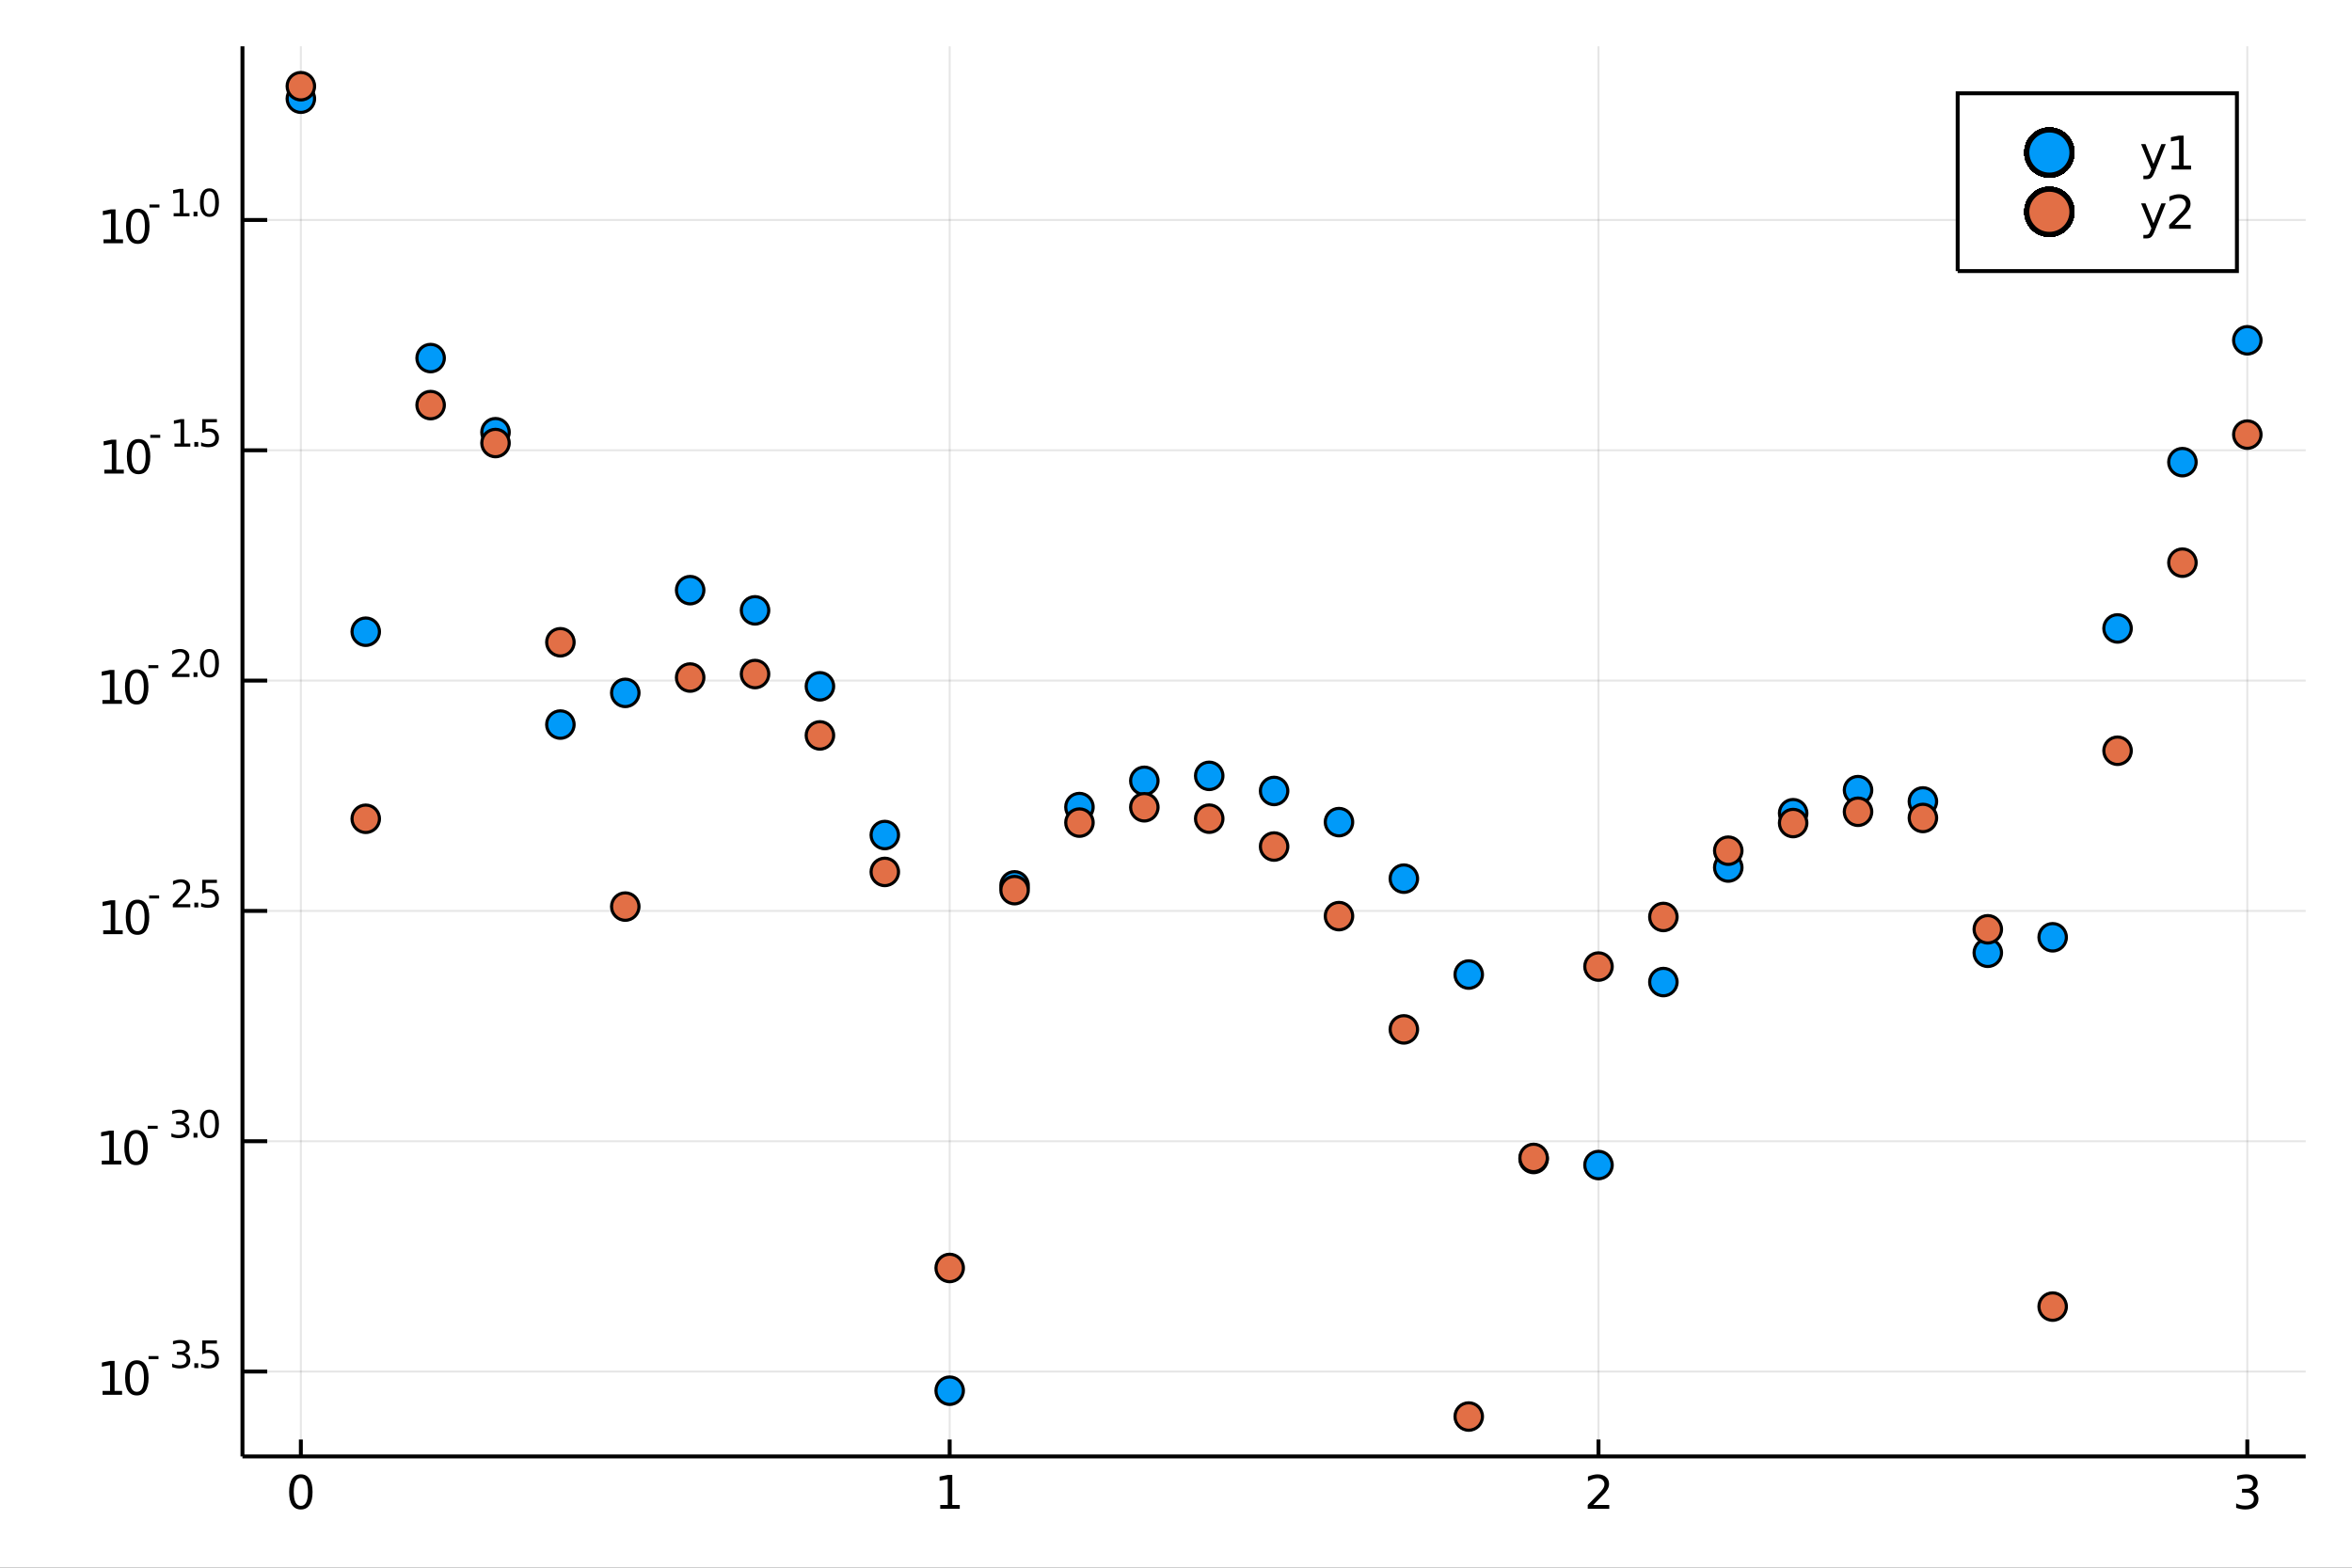 <?xml version="1.0" encoding="utf-8"?>
<svg xmlns="http://www.w3.org/2000/svg" xmlns:xlink="http://www.w3.org/1999/xlink" width="600" height="400" viewBox="0 0 2400 1600">
<rect x="0" y="0" width="2400" height="1600" fill="#333333" stroke="none"/>
<defs>
  <clipPath id="clip310">
    <rect x="0" y="0" width="2400" height="1600"/>
  </clipPath>
</defs>
<path clip-path="url(#clip310)" d="
M0 1600 L2400 1600 L2400 0 L0 0  Z
  " fill="#ffffff" fill-rule="evenodd" fill-opacity="1"/>
<defs>
  <clipPath id="clip311">
    <rect x="480" y="0" width="1681" height="1600"/>
  </clipPath>
</defs>
<path clip-path="url(#clip310)" d="
M247.408 1486.45 L2352.76 1486.45 L2352.76 47.244 L247.408 47.244  Z
  " fill="#ffffff" fill-rule="evenodd" fill-opacity="1"/>
<defs>
  <clipPath id="clip312">
    <rect x="247" y="47" width="2106" height="1440"/>
  </clipPath>
</defs>
<polyline clip-path="url(#clip312)" style="stroke:#000000; stroke-width:2; stroke-opacity:0.1; fill:none" points="
  306.993,1486.45 306.993,47.244 
  "/>
<polyline clip-path="url(#clip312)" style="stroke:#000000; stroke-width:2; stroke-opacity:0.1; fill:none" points="
  969.052,1486.45 969.052,47.244 
  "/>
<polyline clip-path="url(#clip312)" style="stroke:#000000; stroke-width:2; stroke-opacity:0.1; fill:none" points="
  1631.11,1486.45 1631.11,47.244 
  "/>
<polyline clip-path="url(#clip312)" style="stroke:#000000; stroke-width:2; stroke-opacity:0.1; fill:none" points="
  2293.17,1486.45 2293.17,47.244 
  "/>
<polyline clip-path="url(#clip312)" style="stroke:#000000; stroke-width:2; stroke-opacity:0.1; fill:none" points="
  247.408,1399.81 2352.76,1399.81 
  "/>
<polyline clip-path="url(#clip312)" style="stroke:#000000; stroke-width:2; stroke-opacity:0.1; fill:none" points="
  247.408,1164.75 2352.76,1164.75 
  "/>
<polyline clip-path="url(#clip312)" style="stroke:#000000; stroke-width:2; stroke-opacity:0.1; fill:none" points="
  247.408,929.692 2352.76,929.692 
  "/>
<polyline clip-path="url(#clip312)" style="stroke:#000000; stroke-width:2; stroke-opacity:0.1; fill:none" points="
  247.408,694.631 2352.76,694.631 
  "/>
<polyline clip-path="url(#clip312)" style="stroke:#000000; stroke-width:2; stroke-opacity:0.1; fill:none" points="
  247.408,459.569 2352.76,459.569 
  "/>
<polyline clip-path="url(#clip312)" style="stroke:#000000; stroke-width:2; stroke-opacity:0.1; fill:none" points="
  247.408,224.508 2352.76,224.508 
  "/>
<polyline clip-path="url(#clip310)" style="stroke:#000000; stroke-width:4; stroke-opacity:1; fill:none" points="
  247.408,1486.45 2352.76,1486.45 
  "/>
<polyline clip-path="url(#clip310)" style="stroke:#000000; stroke-width:4; stroke-opacity:1; fill:none" points="
  247.408,1486.45 247.408,47.244 
  "/>
<polyline clip-path="url(#clip310)" style="stroke:#000000; stroke-width:4; stroke-opacity:1; fill:none" points="
  306.993,1486.45 306.993,1469.18 
  "/>
<polyline clip-path="url(#clip310)" style="stroke:#000000; stroke-width:4; stroke-opacity:1; fill:none" points="
  969.052,1486.45 969.052,1469.18 
  "/>
<polyline clip-path="url(#clip310)" style="stroke:#000000; stroke-width:4; stroke-opacity:1; fill:none" points="
  1631.11,1486.45 1631.11,1469.18 
  "/>
<polyline clip-path="url(#clip310)" style="stroke:#000000; stroke-width:4; stroke-opacity:1; fill:none" points="
  2293.17,1486.45 2293.17,1469.18 
  "/>
<polyline clip-path="url(#clip310)" style="stroke:#000000; stroke-width:4; stroke-opacity:1; fill:none" points="
  247.408,1399.81 272.672,1399.81 
  "/>
<polyline clip-path="url(#clip310)" style="stroke:#000000; stroke-width:4; stroke-opacity:1; fill:none" points="
  247.408,1164.75 272.672,1164.75 
  "/>
<polyline clip-path="url(#clip310)" style="stroke:#000000; stroke-width:4; stroke-opacity:1; fill:none" points="
  247.408,929.692 272.672,929.692 
  "/>
<polyline clip-path="url(#clip310)" style="stroke:#000000; stroke-width:4; stroke-opacity:1; fill:none" points="
  247.408,694.631 272.672,694.631 
  "/>
<polyline clip-path="url(#clip310)" style="stroke:#000000; stroke-width:4; stroke-opacity:1; fill:none" points="
  247.408,459.569 272.672,459.569 
  "/>
<polyline clip-path="url(#clip310)" style="stroke:#000000; stroke-width:4; stroke-opacity:1; fill:none" points="
  247.408,224.508 272.672,224.508 
  "/>
<path clip-path="url(#clip310)" d="M 0 0 M306.993 1508.44 Q303.382 1508.44 301.553 1512 Q299.748 1515.55 299.748 1522.67 Q299.748 1529.78 301.553 1533.35 Q303.382 1536.89 306.993 1536.89 Q310.627 1536.89 312.433 1533.35 Q314.262 1529.78 314.262 1522.67 Q314.262 1515.55 312.433 1512 Q310.627 1508.44 306.993 1508.44 M306.993 1504.73 Q312.803 1504.73 315.859 1509.34 Q318.938 1513.92 318.938 1522.67 Q318.938 1531.4 315.859 1536.01 Q312.803 1540.59 306.993 1540.59 Q301.183 1540.59 298.104 1536.01 Q295.049 1531.4 295.049 1522.67 Q295.049 1513.92 298.104 1509.34 Q301.183 1504.73 306.993 1504.73 Z" fill="#000000" fill-rule="evenodd" fill-opacity="1" /><path clip-path="url(#clip310)" d="M 0 0 M959.434 1535.98 L967.073 1535.98 L967.073 1509.62 L958.763 1511.29 L958.763 1507.03 L967.027 1505.36 L971.703 1505.36 L971.703 1535.98 L979.342 1535.98 L979.342 1539.92 L959.434 1539.92 L959.434 1535.98 Z" fill="#000000" fill-rule="evenodd" fill-opacity="1" /><path clip-path="url(#clip310)" d="M 0 0 M1625.76 1535.98 L1642.08 1535.98 L1642.08 1539.92 L1620.14 1539.92 L1620.14 1535.98 Q1622.8 1533.23 1627.38 1528.6 Q1631.99 1523.95 1633.17 1522.61 Q1635.42 1520.08 1636.3 1518.35 Q1637.2 1516.59 1637.2 1514.9 Q1637.2 1512.14 1635.25 1510.41 Q1633.33 1508.67 1630.23 1508.67 Q1628.03 1508.67 1625.58 1509.43 Q1623.15 1510.2 1620.37 1511.75 L1620.37 1507.03 Q1623.19 1505.89 1625.65 1505.31 Q1628.1 1504.73 1630.14 1504.73 Q1635.51 1504.73 1638.7 1507.42 Q1641.9 1510.11 1641.9 1514.6 Q1641.9 1516.73 1641.09 1518.65 Q1640.3 1520.54 1638.19 1523.14 Q1637.62 1523.81 1634.51 1527.03 Q1631.41 1530.22 1625.76 1535.98 Z" fill="#000000" fill-rule="evenodd" fill-opacity="1" /><path clip-path="url(#clip310)" d="M 0 0 M2297.42 1521.29 Q2300.77 1522 2302.65 1524.27 Q2304.55 1526.54 2304.55 1529.87 Q2304.55 1534.99 2301.03 1537.79 Q2297.51 1540.59 2291.03 1540.59 Q2288.85 1540.59 2286.54 1540.15 Q2284.25 1539.73 2281.79 1538.88 L2281.79 1534.36 Q2283.74 1535.5 2286.05 1536.08 Q2288.37 1536.66 2290.89 1536.66 Q2295.29 1536.66 2297.58 1534.92 Q2299.9 1533.18 2299.9 1529.87 Q2299.9 1526.82 2297.74 1525.11 Q2295.61 1523.37 2291.79 1523.37 L2287.77 1523.37 L2287.77 1519.53 L2291.98 1519.53 Q2295.43 1519.53 2297.26 1518.16 Q2299.08 1516.77 2299.08 1514.18 Q2299.08 1511.52 2297.19 1510.11 Q2295.31 1508.67 2291.79 1508.67 Q2289.87 1508.67 2287.67 1509.09 Q2285.47 1509.5 2282.83 1510.38 L2282.83 1506.22 Q2285.5 1505.48 2287.81 1505.11 Q2290.15 1504.73 2292.21 1504.73 Q2297.53 1504.73 2300.64 1507.17 Q2303.74 1509.57 2303.74 1513.69 Q2303.74 1516.56 2302.09 1518.55 Q2300.45 1520.52 2297.42 1521.29 Z" fill="#000000" fill-rule="evenodd" fill-opacity="1" /><path clip-path="url(#clip310)" d="M 0 0 M104.66 1419.61 L112.299 1419.61 L112.299 1393.24 L103.989 1394.91 L103.989 1390.65 L112.253 1388.98 L116.928 1388.98 L116.928 1419.61 L124.567 1419.61 L124.567 1423.54 L104.66 1423.54 L104.66 1419.61 Z" fill="#000000" fill-rule="evenodd" fill-opacity="1" /><path clip-path="url(#clip310)" d="M 0 0 M139.637 1392.06 Q136.026 1392.06 134.197 1395.63 Q132.391 1399.17 132.391 1406.3 Q132.391 1413.4 134.197 1416.97 Q136.026 1420.51 139.637 1420.51 Q143.271 1420.51 145.076 1416.97 Q146.905 1413.4 146.905 1406.3 Q146.905 1399.17 145.076 1395.63 Q143.271 1392.06 139.637 1392.06 M139.637 1388.36 Q145.447 1388.36 148.502 1392.96 Q151.581 1397.55 151.581 1406.3 Q151.581 1415.02 148.502 1419.63 Q145.447 1424.21 139.637 1424.21 Q133.827 1424.21 130.748 1419.63 Q127.692 1415.02 127.692 1406.3 Q127.692 1397.55 130.748 1392.96 Q133.827 1388.36 139.637 1388.36 Z" fill="#000000" fill-rule="evenodd" fill-opacity="1" /><path clip-path="url(#clip310)" d="M 0 0 M151.581 1384.04 L161.718 1384.04 L161.718 1387.12 L151.581 1387.12 L151.581 1384.04 Z" fill="#000000" fill-rule="evenodd" fill-opacity="1" /><path clip-path="url(#clip310)" d="M 0 0 M188.388 1380.99 Q191.115 1381.57 192.638 1383.42 Q194.181 1385.26 194.181 1387.97 Q194.181 1392.13 191.322 1394.4 Q188.463 1396.68 183.197 1396.68 Q181.429 1396.68 179.548 1396.32 Q177.686 1395.98 175.693 1395.29 L175.693 1391.62 Q177.272 1392.54 179.153 1393.01 Q181.034 1393.48 183.084 1393.48 Q186.658 1393.48 188.52 1392.07 Q190.4 1390.66 190.4 1387.97 Q190.4 1385.49 188.651 1384.1 Q186.921 1382.68 183.818 1382.68 L180.545 1382.68 L180.545 1379.56 L183.968 1379.56 Q186.77 1379.56 188.256 1378.45 Q189.742 1377.32 189.742 1375.22 Q189.742 1373.05 188.2 1371.91 Q186.676 1370.74 183.818 1370.74 Q182.257 1370.74 180.47 1371.08 Q178.683 1371.42 176.539 1372.13 L176.539 1368.75 Q178.702 1368.15 180.583 1367.85 Q182.482 1367.54 184.156 1367.54 Q188.482 1367.54 191.002 1369.52 Q193.522 1371.48 193.522 1374.82 Q193.522 1377.16 192.187 1378.77 Q190.852 1380.37 188.388 1380.99 Z" fill="#000000" fill-rule="evenodd" fill-opacity="1" /><path clip-path="url(#clip310)" d="M 0 0 M198.3 1391.35 L202.268 1391.35 L202.268 1396.13 L198.3 1396.13 L198.3 1391.35 Z" fill="#000000" fill-rule="evenodd" fill-opacity="1" /><path clip-path="url(#clip310)" d="M 0 0 M206.425 1368.05 L221.339 1368.05 L221.339 1371.25 L209.904 1371.25 L209.904 1378.13 Q210.731 1377.85 211.559 1377.72 Q212.387 1377.57 213.214 1377.57 Q217.916 1377.57 220.662 1380.15 Q223.408 1382.72 223.408 1387.12 Q223.408 1391.66 220.587 1394.18 Q217.766 1396.68 212.631 1396.68 Q210.863 1396.68 209.02 1396.38 Q207.196 1396.08 205.24 1395.47 L205.24 1391.66 Q206.932 1392.58 208.738 1393.03 Q210.543 1393.48 212.556 1393.48 Q215.81 1393.48 217.709 1391.77 Q219.609 1390.06 219.609 1387.12 Q219.609 1384.19 217.709 1382.48 Q215.81 1380.77 212.556 1380.77 Q211.032 1380.77 209.509 1381.1 Q208.004 1381.44 206.425 1382.16 L206.425 1368.05 Z" fill="#000000" fill-rule="evenodd" fill-opacity="1" /><path clip-path="url(#clip310)" d="M 0 0 M103.851 1184.55 L111.49 1184.55 L111.49 1158.18 L103.18 1159.85 L103.18 1155.59 L111.444 1153.92 L116.12 1153.92 L116.12 1184.55 L123.759 1184.55 L123.759 1188.48 L103.851 1188.48 L103.851 1184.55 Z" fill="#000000" fill-rule="evenodd" fill-opacity="1" /><path clip-path="url(#clip310)" d="M 0 0 M138.828 1157 Q135.217 1157 133.388 1160.56 Q131.583 1164.11 131.583 1171.24 Q131.583 1178.34 133.388 1181.91 Q135.217 1185.45 138.828 1185.45 Q142.462 1185.45 144.268 1181.91 Q146.096 1178.34 146.096 1171.24 Q146.096 1164.11 144.268 1160.56 Q142.462 1157 138.828 1157 M138.828 1153.3 Q144.638 1153.3 147.694 1157.9 Q150.772 1162.49 150.772 1171.24 Q150.772 1179.96 147.694 1184.57 Q144.638 1189.15 138.828 1189.15 Q133.018 1189.15 129.939 1184.57 Q126.884 1179.96 126.884 1171.24 Q126.884 1162.49 129.939 1157.9 Q133.018 1153.3 138.828 1153.3 Z" fill="#000000" fill-rule="evenodd" fill-opacity="1" /><path clip-path="url(#clip310)" d="M 0 0 M150.772 1148.98 L160.91 1148.98 L160.91 1152.06 L150.772 1152.06 L150.772 1148.98 Z" fill="#000000" fill-rule="evenodd" fill-opacity="1" /><path clip-path="url(#clip310)" d="M 0 0 M187.579 1145.93 Q190.306 1146.51 191.83 1148.36 Q193.372 1150.2 193.372 1152.91 Q193.372 1157.06 190.513 1159.34 Q187.654 1161.62 182.388 1161.62 Q180.62 1161.62 178.739 1161.26 Q176.878 1160.92 174.884 1160.22 L174.884 1156.56 Q176.464 1157.48 178.345 1157.95 Q180.225 1158.42 182.275 1158.42 Q185.849 1158.42 187.711 1157.01 Q189.592 1155.6 189.592 1152.91 Q189.592 1150.43 187.842 1149.03 Q186.112 1147.62 183.009 1147.62 L179.736 1147.62 L179.736 1144.5 L183.159 1144.5 Q185.962 1144.5 187.447 1143.39 Q188.933 1142.26 188.933 1140.16 Q188.933 1137.99 187.391 1136.85 Q185.868 1135.68 183.009 1135.68 Q181.448 1135.68 179.661 1136.02 Q177.874 1136.36 175.73 1137.07 L175.73 1133.69 Q177.893 1133.08 179.774 1132.78 Q181.673 1132.48 183.347 1132.48 Q187.673 1132.48 190.193 1134.46 Q192.714 1136.41 192.714 1139.76 Q192.714 1142.09 191.378 1143.71 Q190.043 1145.31 187.579 1145.93 Z" fill="#000000" fill-rule="evenodd" fill-opacity="1" /><path clip-path="url(#clip310)" d="M 0 0 M197.491 1156.29 L201.459 1156.29 L201.459 1161.07 L197.491 1161.07 L197.491 1156.29 Z" fill="#000000" fill-rule="evenodd" fill-opacity="1" /><path clip-path="url(#clip310)" d="M 0 0 M213.703 1135.49 Q210.769 1135.49 209.283 1138.39 Q207.816 1141.27 207.816 1147.06 Q207.816 1152.83 209.283 1155.73 Q210.769 1158.61 213.703 1158.61 Q216.656 1158.61 218.123 1155.73 Q219.609 1152.83 219.609 1147.06 Q219.609 1141.27 218.123 1138.39 Q216.656 1135.49 213.703 1135.49 M213.703 1132.48 Q218.424 1132.48 220.906 1136.23 Q223.408 1139.95 223.408 1147.06 Q223.408 1154.15 220.906 1157.89 Q218.424 1161.62 213.703 1161.62 Q208.982 1161.62 206.481 1157.89 Q203.998 1154.15 203.998 1147.06 Q203.998 1139.95 206.481 1136.23 Q208.982 1132.48 213.703 1132.48 Z" fill="#000000" fill-rule="evenodd" fill-opacity="1" /><path clip-path="url(#clip310)" d="M 0 0 M105.318 949.485 L112.957 949.485 L112.957 923.119 L104.647 924.786 L104.647 920.526 L112.911 918.86 L117.587 918.86 L117.587 949.485 L125.226 949.485 L125.226 953.42 L105.318 953.42 L105.318 949.485 Z" fill="#000000" fill-rule="evenodd" fill-opacity="1" /><path clip-path="url(#clip310)" d="M 0 0 M140.295 921.938 Q136.684 921.938 134.855 925.503 Q133.05 929.045 133.05 936.174 Q133.05 943.281 134.855 946.846 Q136.684 950.387 140.295 950.387 Q143.929 950.387 145.735 946.846 Q147.563 943.281 147.563 936.174 Q147.563 929.045 145.735 925.503 Q143.929 921.938 140.295 921.938 M140.295 918.235 Q146.105 918.235 149.161 922.841 Q152.239 927.424 152.239 936.174 Q152.239 944.901 149.161 949.508 Q146.105 954.091 140.295 954.091 Q134.485 954.091 131.406 949.508 Q128.351 944.901 128.351 936.174 Q128.351 927.424 131.406 922.841 Q134.485 918.235 140.295 918.235 Z" fill="#000000" fill-rule="evenodd" fill-opacity="1" /><path clip-path="url(#clip310)" d="M 0 0 M152.239 913.916 L162.377 913.916 L162.377 917 L152.239 917 L152.239 913.916 Z" fill="#000000" fill-rule="evenodd" fill-opacity="1" /><path clip-path="url(#clip310)" d="M 0 0 M180.921 922.812 L194.181 922.812 L194.181 926.009 L176.351 926.009 L176.351 922.812 Q178.514 920.574 182.238 916.812 Q185.98 913.032 186.94 911.941 Q188.764 909.891 189.479 908.48 Q190.212 907.051 190.212 905.678 Q190.212 903.44 188.632 902.029 Q187.071 900.619 184.551 900.619 Q182.764 900.619 180.771 901.239 Q178.796 901.86 176.539 903.12 L176.539 899.283 Q178.834 898.362 180.827 897.892 Q182.821 897.421 184.476 897.421 Q188.839 897.421 191.435 899.603 Q194.03 901.785 194.03 905.434 Q194.03 907.164 193.372 908.725 Q192.732 910.267 191.021 912.374 Q190.551 912.919 188.031 915.533 Q185.51 918.129 180.921 922.812 Z" fill="#000000" fill-rule="evenodd" fill-opacity="1" /><path clip-path="url(#clip310)" d="M 0 0 M198.3 921.232 L202.268 921.232 L202.268 926.009 L198.3 926.009 L198.3 921.232 Z" fill="#000000" fill-rule="evenodd" fill-opacity="1" /><path clip-path="url(#clip310)" d="M 0 0 M206.425 897.929 L221.339 897.929 L221.339 901.127 L209.904 901.127 L209.904 908.01 Q210.731 907.728 211.559 907.596 Q212.387 907.446 213.214 907.446 Q217.916 907.446 220.662 910.023 Q223.408 912.599 223.408 917 Q223.408 921.533 220.587 924.053 Q217.766 926.555 212.631 926.555 Q210.863 926.555 209.02 926.254 Q207.196 925.953 205.24 925.351 L205.24 921.533 Q206.932 922.455 208.738 922.906 Q210.543 923.357 212.556 923.357 Q215.81 923.357 217.709 921.646 Q219.609 919.934 219.609 917 Q219.609 914.066 217.709 912.355 Q215.81 910.643 212.556 910.643 Q211.032 910.643 209.509 910.982 Q208.004 911.32 206.425 912.035 L206.425 897.929 Z" fill="#000000" fill-rule="evenodd" fill-opacity="1" /><path clip-path="url(#clip310)" d="M 0 0 M104.51 714.423 L112.148 714.423 L112.148 688.058 L103.838 689.724 L103.838 685.465 L112.102 683.798 L116.778 683.798 L116.778 714.423 L124.417 714.423 L124.417 718.358 L104.51 718.358 L104.51 714.423 Z" fill="#000000" fill-rule="evenodd" fill-opacity="1" /><path clip-path="url(#clip310)" d="M 0 0 M139.486 686.877 Q135.875 686.877 134.046 690.442 Q132.241 693.983 132.241 701.113 Q132.241 708.219 134.046 711.784 Q135.875 715.326 139.486 715.326 Q143.12 715.326 144.926 711.784 Q146.755 708.219 146.755 701.113 Q146.755 693.983 144.926 690.442 Q143.12 686.877 139.486 686.877 M139.486 683.173 Q145.296 683.173 148.352 687.78 Q151.431 692.363 151.431 701.113 Q151.431 709.84 148.352 714.446 Q145.296 719.03 139.486 719.03 Q133.676 719.03 130.597 714.446 Q127.542 709.84 127.542 701.113 Q127.542 692.363 130.597 687.78 Q133.676 683.173 139.486 683.173 Z" fill="#000000" fill-rule="evenodd" fill-opacity="1" /><path clip-path="url(#clip310)" d="M 0 0 M151.431 678.854 L161.568 678.854 L161.568 681.939 L151.431 681.939 L151.431 678.854 Z" fill="#000000" fill-rule="evenodd" fill-opacity="1" /><path clip-path="url(#clip310)" d="M 0 0 M180.112 687.751 L193.372 687.751 L193.372 690.948 L175.542 690.948 L175.542 687.751 Q177.705 685.512 181.429 681.751 Q185.172 677.971 186.131 676.88 Q187.955 674.83 188.67 673.419 Q189.403 671.99 189.403 670.617 Q189.403 668.379 187.824 666.968 Q186.263 665.557 183.742 665.557 Q181.956 665.557 179.962 666.178 Q177.987 666.799 175.73 668.059 L175.73 664.222 Q178.025 663.3 180.018 662.83 Q182.012 662.36 183.667 662.36 Q188.031 662.36 190.626 664.542 Q193.221 666.723 193.221 670.372 Q193.221 672.102 192.563 673.664 Q191.924 675.206 190.212 677.312 Q189.742 677.858 187.222 680.472 Q184.702 683.067 180.112 687.751 Z" fill="#000000" fill-rule="evenodd" fill-opacity="1" /><path clip-path="url(#clip310)" d="M 0 0 M197.491 686.171 L201.459 686.171 L201.459 690.948 L197.491 690.948 L197.491 686.171 Z" fill="#000000" fill-rule="evenodd" fill-opacity="1" /><path clip-path="url(#clip310)" d="M 0 0 M213.703 665.369 Q210.769 665.369 209.283 668.266 Q207.816 671.143 207.816 676.936 Q207.816 682.71 209.283 685.606 Q210.769 688.484 213.703 688.484 Q216.656 688.484 218.123 685.606 Q219.609 682.71 219.609 676.936 Q219.609 671.143 218.123 668.266 Q216.656 665.369 213.703 665.369 M213.703 662.36 Q218.424 662.36 220.906 666.103 Q223.408 669.827 223.408 676.936 Q223.408 684.027 220.906 687.769 Q218.424 691.493 213.703 691.493 Q208.982 691.493 206.481 687.769 Q203.998 684.027 203.998 676.936 Q203.998 669.827 206.481 666.103 Q208.982 662.36 213.703 662.36 Z" fill="#000000" fill-rule="evenodd" fill-opacity="1" /><path clip-path="url(#clip310)" d="M 0 0 M106.428 479.362 L114.067 479.362 L114.067 452.996 L105.757 454.663 L105.757 450.404 L114.02 448.737 L118.696 448.737 L118.696 479.362 L126.335 479.362 L126.335 483.297 L106.428 483.297 L106.428 479.362 Z" fill="#000000" fill-rule="evenodd" fill-opacity="1" /><path clip-path="url(#clip310)" d="M 0 0 M141.405 451.816 Q137.794 451.816 135.965 455.38 Q134.159 458.922 134.159 466.052 Q134.159 473.158 135.965 476.723 Q137.794 480.264 141.405 480.264 Q145.039 480.264 146.844 476.723 Q148.673 473.158 148.673 466.052 Q148.673 458.922 146.844 455.38 Q145.039 451.816 141.405 451.816 M141.405 448.112 Q147.215 448.112 150.27 452.718 Q153.349 457.302 153.349 466.052 Q153.349 474.778 150.27 479.385 Q147.215 483.968 141.405 483.968 Q135.594 483.968 132.516 479.385 Q129.46 474.778 129.46 466.052 Q129.46 457.302 132.516 452.718 Q135.594 448.112 141.405 448.112 Z" fill="#000000" fill-rule="evenodd" fill-opacity="1" /><path clip-path="url(#clip310)" d="M 0 0 M153.349 443.793 L163.486 443.793 L163.486 446.878 L153.349 446.878 L153.349 443.793 Z" fill="#000000" fill-rule="evenodd" fill-opacity="1" /><path clip-path="url(#clip310)" d="M 0 0 M178.006 452.689 L184.213 452.689 L184.213 431.267 L177.461 432.621 L177.461 429.161 L184.175 427.806 L187.974 427.806 L187.974 452.689 L194.181 452.689 L194.181 455.886 L178.006 455.886 L178.006 452.689 Z" fill="#000000" fill-rule="evenodd" fill-opacity="1" /><path clip-path="url(#clip310)" d="M 0 0 M198.3 451.109 L202.268 451.109 L202.268 455.886 L198.3 455.886 L198.3 451.109 Z" fill="#000000" fill-rule="evenodd" fill-opacity="1" /><path clip-path="url(#clip310)" d="M 0 0 M206.425 427.806 L221.339 427.806 L221.339 431.004 L209.904 431.004 L209.904 437.887 Q210.731 437.605 211.559 437.474 Q212.387 437.323 213.214 437.323 Q217.916 437.323 220.662 439.9 Q223.408 442.477 223.408 446.878 Q223.408 451.41 220.587 453.93 Q217.766 456.432 212.631 456.432 Q210.863 456.432 209.02 456.131 Q207.196 455.83 205.24 455.228 L205.24 451.41 Q206.932 452.332 208.738 452.783 Q210.543 453.235 212.556 453.235 Q215.81 453.235 217.709 451.523 Q219.609 449.812 219.609 446.878 Q219.609 443.944 217.709 442.232 Q215.81 440.521 212.556 440.521 Q211.032 440.521 209.509 440.859 Q208.004 441.198 206.425 441.912 L206.425 427.806 Z" fill="#000000" fill-rule="evenodd" fill-opacity="1" /><path clip-path="url(#clip310)" d="M 0 0 M105.619 244.3 L113.258 244.3 L113.258 217.935 L104.948 219.601 L104.948 215.342 L113.212 213.675 L117.888 213.675 L117.888 244.3 L125.527 244.3 L125.527 248.235 L105.619 248.235 L105.619 244.3 Z" fill="#000000" fill-rule="evenodd" fill-opacity="1" /><path clip-path="url(#clip310)" d="M 0 0 M140.596 216.754 Q136.985 216.754 135.156 220.319 Q133.351 223.861 133.351 230.99 Q133.351 238.097 135.156 241.661 Q136.985 245.203 140.596 245.203 Q144.23 245.203 146.036 241.661 Q147.864 238.097 147.864 230.99 Q147.864 223.861 146.036 220.319 Q144.23 216.754 140.596 216.754 M140.596 213.05 Q146.406 213.05 149.462 217.657 Q152.54 222.24 152.54 230.99 Q152.54 239.717 149.462 244.323 Q146.406 248.907 140.596 248.907 Q134.786 248.907 131.707 244.323 Q128.651 239.717 128.651 230.99 Q128.651 222.24 131.707 217.657 Q134.786 213.05 140.596 213.05 Z" fill="#000000" fill-rule="evenodd" fill-opacity="1" /><path clip-path="url(#clip310)" d="M 0 0 M152.54 208.732 L162.678 208.732 L162.678 211.816 L152.54 211.816 L152.54 208.732 Z" fill="#000000" fill-rule="evenodd" fill-opacity="1" /><path clip-path="url(#clip310)" d="M 0 0 M177.197 217.628 L183.404 217.628 L183.404 196.206 L176.652 197.56 L176.652 194.099 L183.366 192.745 L187.165 192.745 L187.165 217.628 L193.372 217.628 L193.372 220.825 L177.197 220.825 L177.197 217.628 Z" fill="#000000" fill-rule="evenodd" fill-opacity="1" /><path clip-path="url(#clip310)" d="M 0 0 M197.491 216.048 L201.459 216.048 L201.459 220.825 L197.491 220.825 L197.491 216.048 Z" fill="#000000" fill-rule="evenodd" fill-opacity="1" /><path clip-path="url(#clip310)" d="M 0 0 M213.703 195.247 Q210.769 195.247 209.283 198.143 Q207.816 201.02 207.816 206.813 Q207.816 212.587 209.283 215.484 Q210.769 218.361 213.703 218.361 Q216.656 218.361 218.123 215.484 Q219.609 212.587 219.609 206.813 Q219.609 201.02 218.123 198.143 Q216.656 195.247 213.703 195.247 M213.703 192.237 Q218.424 192.237 220.906 195.98 Q223.408 199.704 223.408 206.813 Q223.408 213.904 220.906 217.647 Q218.424 221.37 213.703 221.37 Q208.982 221.37 206.481 217.647 Q203.998 213.904 203.998 206.813 Q203.998 199.704 206.481 195.98 Q208.982 192.237 213.703 192.237 Z" fill="#000000" fill-rule="evenodd" fill-opacity="1" /><circle clip-path="url(#clip312)" cx="306.993" cy="100.723" r="14" fill="#009af9" fill-rule="evenodd" fill-opacity="1" stroke="#000000" stroke-opacity="1" stroke-width="3.2"/>
<circle clip-path="url(#clip312)" cx="373.199" cy="644.73" r="14" fill="#009af9" fill-rule="evenodd" fill-opacity="1" stroke="#000000" stroke-opacity="1" stroke-width="3.2"/>
<circle clip-path="url(#clip312)" cx="439.405" cy="365.447" r="14" fill="#009af9" fill-rule="evenodd" fill-opacity="1" stroke="#000000" stroke-opacity="1" stroke-width="3.2"/>
<circle clip-path="url(#clip312)" cx="505.611" cy="441.113" r="14" fill="#009af9" fill-rule="evenodd" fill-opacity="1" stroke="#000000" stroke-opacity="1" stroke-width="3.2"/>
<circle clip-path="url(#clip312)" cx="571.817" cy="739.492" r="14" fill="#009af9" fill-rule="evenodd" fill-opacity="1" stroke="#000000" stroke-opacity="1" stroke-width="3.2"/>
<circle clip-path="url(#clip312)" cx="638.023" cy="707.154" r="14" fill="#009af9" fill-rule="evenodd" fill-opacity="1" stroke="#000000" stroke-opacity="1" stroke-width="3.2"/>
<circle clip-path="url(#clip312)" cx="704.229" cy="602.308" r="14" fill="#009af9" fill-rule="evenodd" fill-opacity="1" stroke="#000000" stroke-opacity="1" stroke-width="3.2"/>
<circle clip-path="url(#clip312)" cx="770.435" cy="622.913" r="14" fill="#009af9" fill-rule="evenodd" fill-opacity="1" stroke="#000000" stroke-opacity="1" stroke-width="3.2"/>
<circle clip-path="url(#clip312)" cx="836.641" cy="700.456" r="14" fill="#009af9" fill-rule="evenodd" fill-opacity="1" stroke="#000000" stroke-opacity="1" stroke-width="3.2"/>
<circle clip-path="url(#clip312)" cx="902.846" cy="852.231" r="14" fill="#009af9" fill-rule="evenodd" fill-opacity="1" stroke="#000000" stroke-opacity="1" stroke-width="3.2"/>
<circle clip-path="url(#clip312)" cx="969.052" cy="1419.35" r="14" fill="#009af9" fill-rule="evenodd" fill-opacity="1" stroke="#000000" stroke-opacity="1" stroke-width="3.2"/>
<circle clip-path="url(#clip312)" cx="1035.26" cy="903.598" r="14" fill="#009af9" fill-rule="evenodd" fill-opacity="1" stroke="#000000" stroke-opacity="1" stroke-width="3.2"/>
<circle clip-path="url(#clip312)" cx="1101.46" cy="823.699" r="14" fill="#009af9" fill-rule="evenodd" fill-opacity="1" stroke="#000000" stroke-opacity="1" stroke-width="3.2"/>
<circle clip-path="url(#clip312)" cx="1167.67" cy="796.91" r="14" fill="#009af9" fill-rule="evenodd" fill-opacity="1" stroke="#000000" stroke-opacity="1" stroke-width="3.2"/>
<circle clip-path="url(#clip312)" cx="1233.88" cy="791.833" r="14" fill="#009af9" fill-rule="evenodd" fill-opacity="1" stroke="#000000" stroke-opacity="1" stroke-width="3.2"/>
<circle clip-path="url(#clip312)" cx="1300.08" cy="807.247" r="14" fill="#009af9" fill-rule="evenodd" fill-opacity="1" stroke="#000000" stroke-opacity="1" stroke-width="3.2"/>
<circle clip-path="url(#clip312)" cx="1366.29" cy="839.045" r="14" fill="#009af9" fill-rule="evenodd" fill-opacity="1" stroke="#000000" stroke-opacity="1" stroke-width="3.2"/>
<circle clip-path="url(#clip312)" cx="1432.49" cy="896.758" r="14" fill="#009af9" fill-rule="evenodd" fill-opacity="1" stroke="#000000" stroke-opacity="1" stroke-width="3.2"/>
<circle clip-path="url(#clip312)" cx="1498.7" cy="994.631" r="14" fill="#009af9" fill-rule="evenodd" fill-opacity="1" stroke="#000000" stroke-opacity="1" stroke-width="3.2"/>
<circle clip-path="url(#clip312)" cx="1564.91" cy="1182.86" r="14" fill="#009af9" fill-rule="evenodd" fill-opacity="1" stroke="#000000" stroke-opacity="1" stroke-width="3.2"/>
<circle clip-path="url(#clip312)" cx="1631.11" cy="1189.05" r="14" fill="#009af9" fill-rule="evenodd" fill-opacity="1" stroke="#000000" stroke-opacity="1" stroke-width="3.2"/>
<circle clip-path="url(#clip312)" cx="1697.32" cy="1002.29" r="14" fill="#009af9" fill-rule="evenodd" fill-opacity="1" stroke="#000000" stroke-opacity="1" stroke-width="3.2"/>
<circle clip-path="url(#clip312)" cx="1763.52" cy="885.384" r="14" fill="#009af9" fill-rule="evenodd" fill-opacity="1" stroke="#000000" stroke-opacity="1" stroke-width="3.2"/>
<circle clip-path="url(#clip312)" cx="1829.73" cy="829.966" r="14" fill="#009af9" fill-rule="evenodd" fill-opacity="1" stroke="#000000" stroke-opacity="1" stroke-width="3.2"/>
<circle clip-path="url(#clip312)" cx="1895.94" cy="806.407" r="14" fill="#009af9" fill-rule="evenodd" fill-opacity="1" stroke="#000000" stroke-opacity="1" stroke-width="3.2"/>
<circle clip-path="url(#clip312)" cx="1962.14" cy="817.955" r="14" fill="#009af9" fill-rule="evenodd" fill-opacity="1" stroke="#000000" stroke-opacity="1" stroke-width="3.2"/>
<circle clip-path="url(#clip312)" cx="2028.35" cy="972.406" r="14" fill="#009af9" fill-rule="evenodd" fill-opacity="1" stroke="#000000" stroke-opacity="1" stroke-width="3.2"/>
<circle clip-path="url(#clip312)" cx="2094.55" cy="956.594" r="14" fill="#009af9" fill-rule="evenodd" fill-opacity="1" stroke="#000000" stroke-opacity="1" stroke-width="3.2"/>
<circle clip-path="url(#clip312)" cx="2160.76" cy="641.38" r="14" fill="#009af9" fill-rule="evenodd" fill-opacity="1" stroke="#000000" stroke-opacity="1" stroke-width="3.2"/>
<circle clip-path="url(#clip312)" cx="2226.96" cy="471.66" r="14" fill="#009af9" fill-rule="evenodd" fill-opacity="1" stroke="#000000" stroke-opacity="1" stroke-width="3.2"/>
<circle clip-path="url(#clip312)" cx="2293.17" cy="347.303" r="14" fill="#009af9" fill-rule="evenodd" fill-opacity="1" stroke="#000000" stroke-opacity="1" stroke-width="3.2"/>
<circle clip-path="url(#clip312)" cx="306.993" cy="87.976" r="14" fill="#e26f46" fill-rule="evenodd" fill-opacity="1" stroke="#000000" stroke-opacity="1" stroke-width="3.2"/>
<circle clip-path="url(#clip312)" cx="373.199" cy="835.646" r="14" fill="#e26f46" fill-rule="evenodd" fill-opacity="1" stroke="#000000" stroke-opacity="1" stroke-width="3.2"/>
<circle clip-path="url(#clip312)" cx="439.405" cy="413.434" r="14" fill="#e26f46" fill-rule="evenodd" fill-opacity="1" stroke="#000000" stroke-opacity="1" stroke-width="3.2"/>
<circle clip-path="url(#clip312)" cx="505.611" cy="452.157" r="14" fill="#e26f46" fill-rule="evenodd" fill-opacity="1" stroke="#000000" stroke-opacity="1" stroke-width="3.2"/>
<circle clip-path="url(#clip312)" cx="571.817" cy="655.485" r="14" fill="#e26f46" fill-rule="evenodd" fill-opacity="1" stroke="#000000" stroke-opacity="1" stroke-width="3.2"/>
<circle clip-path="url(#clip312)" cx="638.023" cy="925.264" r="14" fill="#e26f46" fill-rule="evenodd" fill-opacity="1" stroke="#000000" stroke-opacity="1" stroke-width="3.2"/>
<circle clip-path="url(#clip312)" cx="704.229" cy="691.491" r="14" fill="#e26f46" fill-rule="evenodd" fill-opacity="1" stroke="#000000" stroke-opacity="1" stroke-width="3.2"/>
<circle clip-path="url(#clip312)" cx="770.435" cy="687.937" r="14" fill="#e26f46" fill-rule="evenodd" fill-opacity="1" stroke="#000000" stroke-opacity="1" stroke-width="3.2"/>
<circle clip-path="url(#clip312)" cx="836.641" cy="750.557" r="14" fill="#e26f46" fill-rule="evenodd" fill-opacity="1" stroke="#000000" stroke-opacity="1" stroke-width="3.2"/>
<circle clip-path="url(#clip312)" cx="902.846" cy="889.88" r="14" fill="#e26f46" fill-rule="evenodd" fill-opacity="1" stroke="#000000" stroke-opacity="1" stroke-width="3.2"/>
<circle clip-path="url(#clip312)" cx="969.052" cy="1294.09" r="14" fill="#e26f46" fill-rule="evenodd" fill-opacity="1" stroke="#000000" stroke-opacity="1" stroke-width="3.2"/>
<circle clip-path="url(#clip312)" cx="1035.26" cy="908.482" r="14" fill="#e26f46" fill-rule="evenodd" fill-opacity="1" stroke="#000000" stroke-opacity="1" stroke-width="3.2"/>
<circle clip-path="url(#clip312)" cx="1101.46" cy="839.546" r="14" fill="#e26f46" fill-rule="evenodd" fill-opacity="1" stroke="#000000" stroke-opacity="1" stroke-width="3.2"/>
<circle clip-path="url(#clip312)" cx="1167.67" cy="823.904" r="14" fill="#e26f46" fill-rule="evenodd" fill-opacity="1" stroke="#000000" stroke-opacity="1" stroke-width="3.2"/>
<circle clip-path="url(#clip312)" cx="1233.88" cy="835.524" r="14" fill="#e26f46" fill-rule="evenodd" fill-opacity="1" stroke="#000000" stroke-opacity="1" stroke-width="3.2"/>
<circle clip-path="url(#clip312)" cx="1300.08" cy="863.976" r="14" fill="#e26f46" fill-rule="evenodd" fill-opacity="1" stroke="#000000" stroke-opacity="1" stroke-width="3.2"/>
<circle clip-path="url(#clip312)" cx="1366.29" cy="934.998" r="14" fill="#e26f46" fill-rule="evenodd" fill-opacity="1" stroke="#000000" stroke-opacity="1" stroke-width="3.2"/>
<circle clip-path="url(#clip312)" cx="1432.49" cy="1050.58" r="14" fill="#e26f46" fill-rule="evenodd" fill-opacity="1" stroke="#000000" stroke-opacity="1" stroke-width="3.2"/>
<circle clip-path="url(#clip312)" cx="1498.7" cy="1445.72" r="14" fill="#e26f46" fill-rule="evenodd" fill-opacity="1" stroke="#000000" stroke-opacity="1" stroke-width="3.2"/>
<circle clip-path="url(#clip312)" cx="1564.91" cy="1181.79" r="14" fill="#e26f46" fill-rule="evenodd" fill-opacity="1" stroke="#000000" stroke-opacity="1" stroke-width="3.2"/>
<circle clip-path="url(#clip312)" cx="1631.11" cy="986.479" r="14" fill="#e26f46" fill-rule="evenodd" fill-opacity="1" stroke="#000000" stroke-opacity="1" stroke-width="3.2"/>
<circle clip-path="url(#clip312)" cx="1697.32" cy="935.862" r="14" fill="#e26f46" fill-rule="evenodd" fill-opacity="1" stroke="#000000" stroke-opacity="1" stroke-width="3.2"/>
<circle clip-path="url(#clip312)" cx="1763.52" cy="868.207" r="14" fill="#e26f46" fill-rule="evenodd" fill-opacity="1" stroke="#000000" stroke-opacity="1" stroke-width="3.2"/>
<circle clip-path="url(#clip312)" cx="1829.73" cy="840.007" r="14" fill="#e26f46" fill-rule="evenodd" fill-opacity="1" stroke="#000000" stroke-opacity="1" stroke-width="3.2"/>
<circle clip-path="url(#clip312)" cx="1895.94" cy="828.482" r="14" fill="#e26f46" fill-rule="evenodd" fill-opacity="1" stroke="#000000" stroke-opacity="1" stroke-width="3.2"/>
<circle clip-path="url(#clip312)" cx="1962.14" cy="834.826" r="14" fill="#e26f46" fill-rule="evenodd" fill-opacity="1" stroke="#000000" stroke-opacity="1" stroke-width="3.2"/>
<circle clip-path="url(#clip312)" cx="2028.35" cy="948.439" r="14" fill="#e26f46" fill-rule="evenodd" fill-opacity="1" stroke="#000000" stroke-opacity="1" stroke-width="3.2"/>
<circle clip-path="url(#clip312)" cx="2094.55" cy="1333.52" r="14" fill="#e26f46" fill-rule="evenodd" fill-opacity="1" stroke="#000000" stroke-opacity="1" stroke-width="3.2"/>
<circle clip-path="url(#clip312)" cx="2160.76" cy="766.208" r="14" fill="#e26f46" fill-rule="evenodd" fill-opacity="1" stroke="#000000" stroke-opacity="1" stroke-width="3.2"/>
<circle clip-path="url(#clip312)" cx="2226.96" cy="574.255" r="14" fill="#e26f46" fill-rule="evenodd" fill-opacity="1" stroke="#000000" stroke-opacity="1" stroke-width="3.2"/>
<circle clip-path="url(#clip312)" cx="2293.17" cy="443.562" r="14" fill="#e26f46" fill-rule="evenodd" fill-opacity="1" stroke="#000000" stroke-opacity="1" stroke-width="3.2"/>
<path clip-path="url(#clip310)" d="
M1997.63 276.658 L2282.58 276.658 L2282.58 95.218 L1997.63 95.218  Z
  " fill="#ffffff" fill-rule="evenodd" fill-opacity="1"/>
<polyline clip-path="url(#clip310)" style="stroke:#000000; stroke-width:4; stroke-opacity:1; fill:none" points="
  1997.63,276.658 2282.58,276.658 2282.58,95.218 1997.63,95.218 1997.63,276.658 
  "/>
<circle clip-path="url(#clip310)" cx="2091.2" cy="155.698" r="23" fill="#009af9" fill-rule="evenodd" fill-opacity="1" stroke="#000000" stroke-opacity="1" stroke-width="5.12"/>
<circle clip-path="url(#clip310)" cx="2091.2" cy="155.698" r="23" fill="#009af9" fill-rule="evenodd" fill-opacity="1" stroke="#000000" stroke-opacity="1" stroke-width="5.12"/>
<circle clip-path="url(#clip310)" cx="2091.2" cy="155.698" r="23" fill="#009af9" fill-rule="evenodd" fill-opacity="1" stroke="#000000" stroke-opacity="1" stroke-width="5.12"/>
<circle clip-path="url(#clip310)" cx="2091.2" cy="155.698" r="23" fill="#009af9" fill-rule="evenodd" fill-opacity="1" stroke="#000000" stroke-opacity="1" stroke-width="5.12"/>
<circle clip-path="url(#clip310)" cx="2091.2" cy="155.698" r="23" fill="#009af9" fill-rule="evenodd" fill-opacity="1" stroke="#000000" stroke-opacity="1" stroke-width="5.12"/>
<circle clip-path="url(#clip310)" cx="2091.2" cy="155.698" r="23" fill="#009af9" fill-rule="evenodd" fill-opacity="1" stroke="#000000" stroke-opacity="1" stroke-width="5.12"/>
<circle clip-path="url(#clip310)" cx="2091.2" cy="155.698" r="23" fill="#009af9" fill-rule="evenodd" fill-opacity="1" stroke="#000000" stroke-opacity="1" stroke-width="5.12"/>
<circle clip-path="url(#clip310)" cx="2091.2" cy="155.698" r="23" fill="#009af9" fill-rule="evenodd" fill-opacity="1" stroke="#000000" stroke-opacity="1" stroke-width="5.12"/>
<circle clip-path="url(#clip310)" cx="2091.2" cy="155.698" r="23" fill="#009af9" fill-rule="evenodd" fill-opacity="1" stroke="#000000" stroke-opacity="1" stroke-width="5.12"/>
<circle clip-path="url(#clip310)" cx="2091.2" cy="155.698" r="23" fill="#009af9" fill-rule="evenodd" fill-opacity="1" stroke="#000000" stroke-opacity="1" stroke-width="5.12"/>
<circle clip-path="url(#clip310)" cx="2091.2" cy="155.698" r="23" fill="#009af9" fill-rule="evenodd" fill-opacity="1" stroke="#000000" stroke-opacity="1" stroke-width="5.12"/>
<circle clip-path="url(#clip310)" cx="2091.2" cy="155.698" r="23" fill="#009af9" fill-rule="evenodd" fill-opacity="1" stroke="#000000" stroke-opacity="1" stroke-width="5.12"/>
<circle clip-path="url(#clip310)" cx="2091.2" cy="155.698" r="23" fill="#009af9" fill-rule="evenodd" fill-opacity="1" stroke="#000000" stroke-opacity="1" stroke-width="5.12"/>
<circle clip-path="url(#clip310)" cx="2091.2" cy="155.698" r="23" fill="#009af9" fill-rule="evenodd" fill-opacity="1" stroke="#000000" stroke-opacity="1" stroke-width="5.12"/>
<circle clip-path="url(#clip310)" cx="2091.2" cy="155.698" r="23" fill="#009af9" fill-rule="evenodd" fill-opacity="1" stroke="#000000" stroke-opacity="1" stroke-width="5.12"/>
<circle clip-path="url(#clip310)" cx="2091.2" cy="155.698" r="23" fill="#009af9" fill-rule="evenodd" fill-opacity="1" stroke="#000000" stroke-opacity="1" stroke-width="5.12"/>
<circle clip-path="url(#clip310)" cx="2091.2" cy="155.698" r="23" fill="#009af9" fill-rule="evenodd" fill-opacity="1" stroke="#000000" stroke-opacity="1" stroke-width="5.12"/>
<circle clip-path="url(#clip310)" cx="2091.2" cy="155.698" r="23" fill="#009af9" fill-rule="evenodd" fill-opacity="1" stroke="#000000" stroke-opacity="1" stroke-width="5.12"/>
<circle clip-path="url(#clip310)" cx="2091.2" cy="155.698" r="23" fill="#009af9" fill-rule="evenodd" fill-opacity="1" stroke="#000000" stroke-opacity="1" stroke-width="5.12"/>
<circle clip-path="url(#clip310)" cx="2091.2" cy="155.698" r="23" fill="#009af9" fill-rule="evenodd" fill-opacity="1" stroke="#000000" stroke-opacity="1" stroke-width="5.12"/>
<circle clip-path="url(#clip310)" cx="2091.2" cy="155.698" r="23" fill="#009af9" fill-rule="evenodd" fill-opacity="1" stroke="#000000" stroke-opacity="1" stroke-width="5.12"/>
<circle clip-path="url(#clip310)" cx="2091.2" cy="155.698" r="23" fill="#009af9" fill-rule="evenodd" fill-opacity="1" stroke="#000000" stroke-opacity="1" stroke-width="5.12"/>
<circle clip-path="url(#clip310)" cx="2091.2" cy="155.698" r="23" fill="#009af9" fill-rule="evenodd" fill-opacity="1" stroke="#000000" stroke-opacity="1" stroke-width="5.12"/>
<circle clip-path="url(#clip310)" cx="2091.2" cy="155.698" r="23" fill="#009af9" fill-rule="evenodd" fill-opacity="1" stroke="#000000" stroke-opacity="1" stroke-width="5.12"/>
<circle clip-path="url(#clip310)" cx="2091.2" cy="155.698" r="23" fill="#009af9" fill-rule="evenodd" fill-opacity="1" stroke="#000000" stroke-opacity="1" stroke-width="5.12"/>
<circle clip-path="url(#clip310)" cx="2091.2" cy="155.698" r="23" fill="#009af9" fill-rule="evenodd" fill-opacity="1" stroke="#000000" stroke-opacity="1" stroke-width="5.12"/>
<circle clip-path="url(#clip310)" cx="2091.2" cy="155.698" r="23" fill="#009af9" fill-rule="evenodd" fill-opacity="1" stroke="#000000" stroke-opacity="1" stroke-width="5.12"/>
<circle clip-path="url(#clip310)" cx="2091.2" cy="155.698" r="23" fill="#009af9" fill-rule="evenodd" fill-opacity="1" stroke="#000000" stroke-opacity="1" stroke-width="5.12"/>
<circle clip-path="url(#clip310)" cx="2091.2" cy="155.698" r="23" fill="#009af9" fill-rule="evenodd" fill-opacity="1" stroke="#000000" stroke-opacity="1" stroke-width="5.12"/>
<circle clip-path="url(#clip310)" cx="2091.2" cy="155.698" r="23" fill="#009af9" fill-rule="evenodd" fill-opacity="1" stroke="#000000" stroke-opacity="1" stroke-width="5.12"/>
<circle clip-path="url(#clip310)" cx="2091.2" cy="155.698" r="23" fill="#009af9" fill-rule="evenodd" fill-opacity="1" stroke="#000000" stroke-opacity="1" stroke-width="5.12"/>
<path clip-path="url(#clip310)" d="M 0 0 M2198.62 175.385 Q2196.81 180.015 2195.1 181.427 Q2193.38 182.839 2190.51 182.839 L2187.11 182.839 L2187.11 179.274 L2189.61 179.274 Q2191.37 179.274 2192.34 178.44 Q2193.32 177.607 2194.5 174.505 L2195.26 172.561 L2184.77 147.052 L2189.29 147.052 L2197.39 167.329 L2205.49 147.052 L2210.01 147.052 L2198.62 175.385 Z" fill="#000000" fill-rule="evenodd" fill-opacity="1" /><path clip-path="url(#clip310)" d="M 0 0 M2215.88 169.042 L2223.52 169.042 L2223.52 142.677 L2215.21 144.343 L2215.21 140.084 L2223.48 138.418 L2228.15 138.418 L2228.15 169.042 L2235.79 169.042 L2235.79 172.978 L2215.88 172.978 L2215.88 169.042 Z" fill="#000000" fill-rule="evenodd" fill-opacity="1" /><circle clip-path="url(#clip310)" cx="2091.2" cy="216.178" r="23" fill="#e26f46" fill-rule="evenodd" fill-opacity="1" stroke="#000000" stroke-opacity="1" stroke-width="5.12"/>
<circle clip-path="url(#clip310)" cx="2091.2" cy="216.178" r="23" fill="#e26f46" fill-rule="evenodd" fill-opacity="1" stroke="#000000" stroke-opacity="1" stroke-width="5.12"/>
<circle clip-path="url(#clip310)" cx="2091.2" cy="216.178" r="23" fill="#e26f46" fill-rule="evenodd" fill-opacity="1" stroke="#000000" stroke-opacity="1" stroke-width="5.12"/>
<circle clip-path="url(#clip310)" cx="2091.2" cy="216.178" r="23" fill="#e26f46" fill-rule="evenodd" fill-opacity="1" stroke="#000000" stroke-opacity="1" stroke-width="5.12"/>
<circle clip-path="url(#clip310)" cx="2091.2" cy="216.178" r="23" fill="#e26f46" fill-rule="evenodd" fill-opacity="1" stroke="#000000" stroke-opacity="1" stroke-width="5.12"/>
<circle clip-path="url(#clip310)" cx="2091.2" cy="216.178" r="23" fill="#e26f46" fill-rule="evenodd" fill-opacity="1" stroke="#000000" stroke-opacity="1" stroke-width="5.12"/>
<circle clip-path="url(#clip310)" cx="2091.2" cy="216.178" r="23" fill="#e26f46" fill-rule="evenodd" fill-opacity="1" stroke="#000000" stroke-opacity="1" stroke-width="5.12"/>
<circle clip-path="url(#clip310)" cx="2091.2" cy="216.178" r="23" fill="#e26f46" fill-rule="evenodd" fill-opacity="1" stroke="#000000" stroke-opacity="1" stroke-width="5.12"/>
<circle clip-path="url(#clip310)" cx="2091.2" cy="216.178" r="23" fill="#e26f46" fill-rule="evenodd" fill-opacity="1" stroke="#000000" stroke-opacity="1" stroke-width="5.12"/>
<circle clip-path="url(#clip310)" cx="2091.2" cy="216.178" r="23" fill="#e26f46" fill-rule="evenodd" fill-opacity="1" stroke="#000000" stroke-opacity="1" stroke-width="5.12"/>
<circle clip-path="url(#clip310)" cx="2091.2" cy="216.178" r="23" fill="#e26f46" fill-rule="evenodd" fill-opacity="1" stroke="#000000" stroke-opacity="1" stroke-width="5.12"/>
<circle clip-path="url(#clip310)" cx="2091.2" cy="216.178" r="23" fill="#e26f46" fill-rule="evenodd" fill-opacity="1" stroke="#000000" stroke-opacity="1" stroke-width="5.12"/>
<circle clip-path="url(#clip310)" cx="2091.2" cy="216.178" r="23" fill="#e26f46" fill-rule="evenodd" fill-opacity="1" stroke="#000000" stroke-opacity="1" stroke-width="5.12"/>
<circle clip-path="url(#clip310)" cx="2091.2" cy="216.178" r="23" fill="#e26f46" fill-rule="evenodd" fill-opacity="1" stroke="#000000" stroke-opacity="1" stroke-width="5.12"/>
<circle clip-path="url(#clip310)" cx="2091.2" cy="216.178" r="23" fill="#e26f46" fill-rule="evenodd" fill-opacity="1" stroke="#000000" stroke-opacity="1" stroke-width="5.12"/>
<circle clip-path="url(#clip310)" cx="2091.2" cy="216.178" r="23" fill="#e26f46" fill-rule="evenodd" fill-opacity="1" stroke="#000000" stroke-opacity="1" stroke-width="5.12"/>
<circle clip-path="url(#clip310)" cx="2091.2" cy="216.178" r="23" fill="#e26f46" fill-rule="evenodd" fill-opacity="1" stroke="#000000" stroke-opacity="1" stroke-width="5.12"/>
<circle clip-path="url(#clip310)" cx="2091.2" cy="216.178" r="23" fill="#e26f46" fill-rule="evenodd" fill-opacity="1" stroke="#000000" stroke-opacity="1" stroke-width="5.12"/>
<circle clip-path="url(#clip310)" cx="2091.2" cy="216.178" r="23" fill="#e26f46" fill-rule="evenodd" fill-opacity="1" stroke="#000000" stroke-opacity="1" stroke-width="5.12"/>
<circle clip-path="url(#clip310)" cx="2091.2" cy="216.178" r="23" fill="#e26f46" fill-rule="evenodd" fill-opacity="1" stroke="#000000" stroke-opacity="1" stroke-width="5.12"/>
<circle clip-path="url(#clip310)" cx="2091.2" cy="216.178" r="23" fill="#e26f46" fill-rule="evenodd" fill-opacity="1" stroke="#000000" stroke-opacity="1" stroke-width="5.12"/>
<circle clip-path="url(#clip310)" cx="2091.2" cy="216.178" r="23" fill="#e26f46" fill-rule="evenodd" fill-opacity="1" stroke="#000000" stroke-opacity="1" stroke-width="5.12"/>
<circle clip-path="url(#clip310)" cx="2091.2" cy="216.178" r="23" fill="#e26f46" fill-rule="evenodd" fill-opacity="1" stroke="#000000" stroke-opacity="1" stroke-width="5.12"/>
<circle clip-path="url(#clip310)" cx="2091.2" cy="216.178" r="23" fill="#e26f46" fill-rule="evenodd" fill-opacity="1" stroke="#000000" stroke-opacity="1" stroke-width="5.12"/>
<circle clip-path="url(#clip310)" cx="2091.2" cy="216.178" r="23" fill="#e26f46" fill-rule="evenodd" fill-opacity="1" stroke="#000000" stroke-opacity="1" stroke-width="5.12"/>
<circle clip-path="url(#clip310)" cx="2091.2" cy="216.178" r="23" fill="#e26f46" fill-rule="evenodd" fill-opacity="1" stroke="#000000" stroke-opacity="1" stroke-width="5.12"/>
<circle clip-path="url(#clip310)" cx="2091.2" cy="216.178" r="23" fill="#e26f46" fill-rule="evenodd" fill-opacity="1" stroke="#000000" stroke-opacity="1" stroke-width="5.12"/>
<circle clip-path="url(#clip310)" cx="2091.2" cy="216.178" r="23" fill="#e26f46" fill-rule="evenodd" fill-opacity="1" stroke="#000000" stroke-opacity="1" stroke-width="5.12"/>
<circle clip-path="url(#clip310)" cx="2091.2" cy="216.178" r="23" fill="#e26f46" fill-rule="evenodd" fill-opacity="1" stroke="#000000" stroke-opacity="1" stroke-width="5.12"/>
<circle clip-path="url(#clip310)" cx="2091.2" cy="216.178" r="23" fill="#e26f46" fill-rule="evenodd" fill-opacity="1" stroke="#000000" stroke-opacity="1" stroke-width="5.12"/>
<circle clip-path="url(#clip310)" cx="2091.2" cy="216.178" r="23" fill="#e26f46" fill-rule="evenodd" fill-opacity="1" stroke="#000000" stroke-opacity="1" stroke-width="5.12"/>
<path clip-path="url(#clip310)" d="M 0 0 M2198.62 235.865 Q2196.81 240.495 2195.1 241.907 Q2193.38 243.319 2190.51 243.319 L2187.11 243.319 L2187.11 239.754 L2189.61 239.754 Q2191.37 239.754 2192.34 238.92 Q2193.32 238.087 2194.5 234.985 L2195.26 233.041 L2184.77 207.532 L2189.29 207.532 L2197.39 227.809 L2205.49 207.532 L2210.01 207.532 L2198.62 235.865 Z" fill="#000000" fill-rule="evenodd" fill-opacity="1" /><path clip-path="url(#clip310)" d="M 0 0 M2219.1 229.522 L2235.42 229.522 L2235.42 233.458 L2213.48 233.458 L2213.48 229.522 Q2216.14 226.768 2220.72 222.138 Q2225.33 217.485 2226.51 216.143 Q2228.76 213.62 2229.63 211.884 Q2230.54 210.124 2230.54 208.435 Q2230.54 205.68 2228.59 203.944 Q2226.67 202.208 2223.57 202.208 Q2221.37 202.208 2218.92 202.972 Q2216.49 203.735 2213.71 205.286 L2213.71 200.564 Q2216.53 199.43 2218.99 198.851 Q2221.44 198.273 2223.48 198.273 Q2228.85 198.273 2232.04 200.958 Q2235.24 203.643 2235.24 208.134 Q2235.24 210.263 2234.43 212.185 Q2233.64 214.083 2231.53 216.675 Q2230.95 217.347 2227.85 220.564 Q2224.75 223.759 2219.1 229.522 Z" fill="#000000" fill-rule="evenodd" fill-opacity="1" /></svg>
